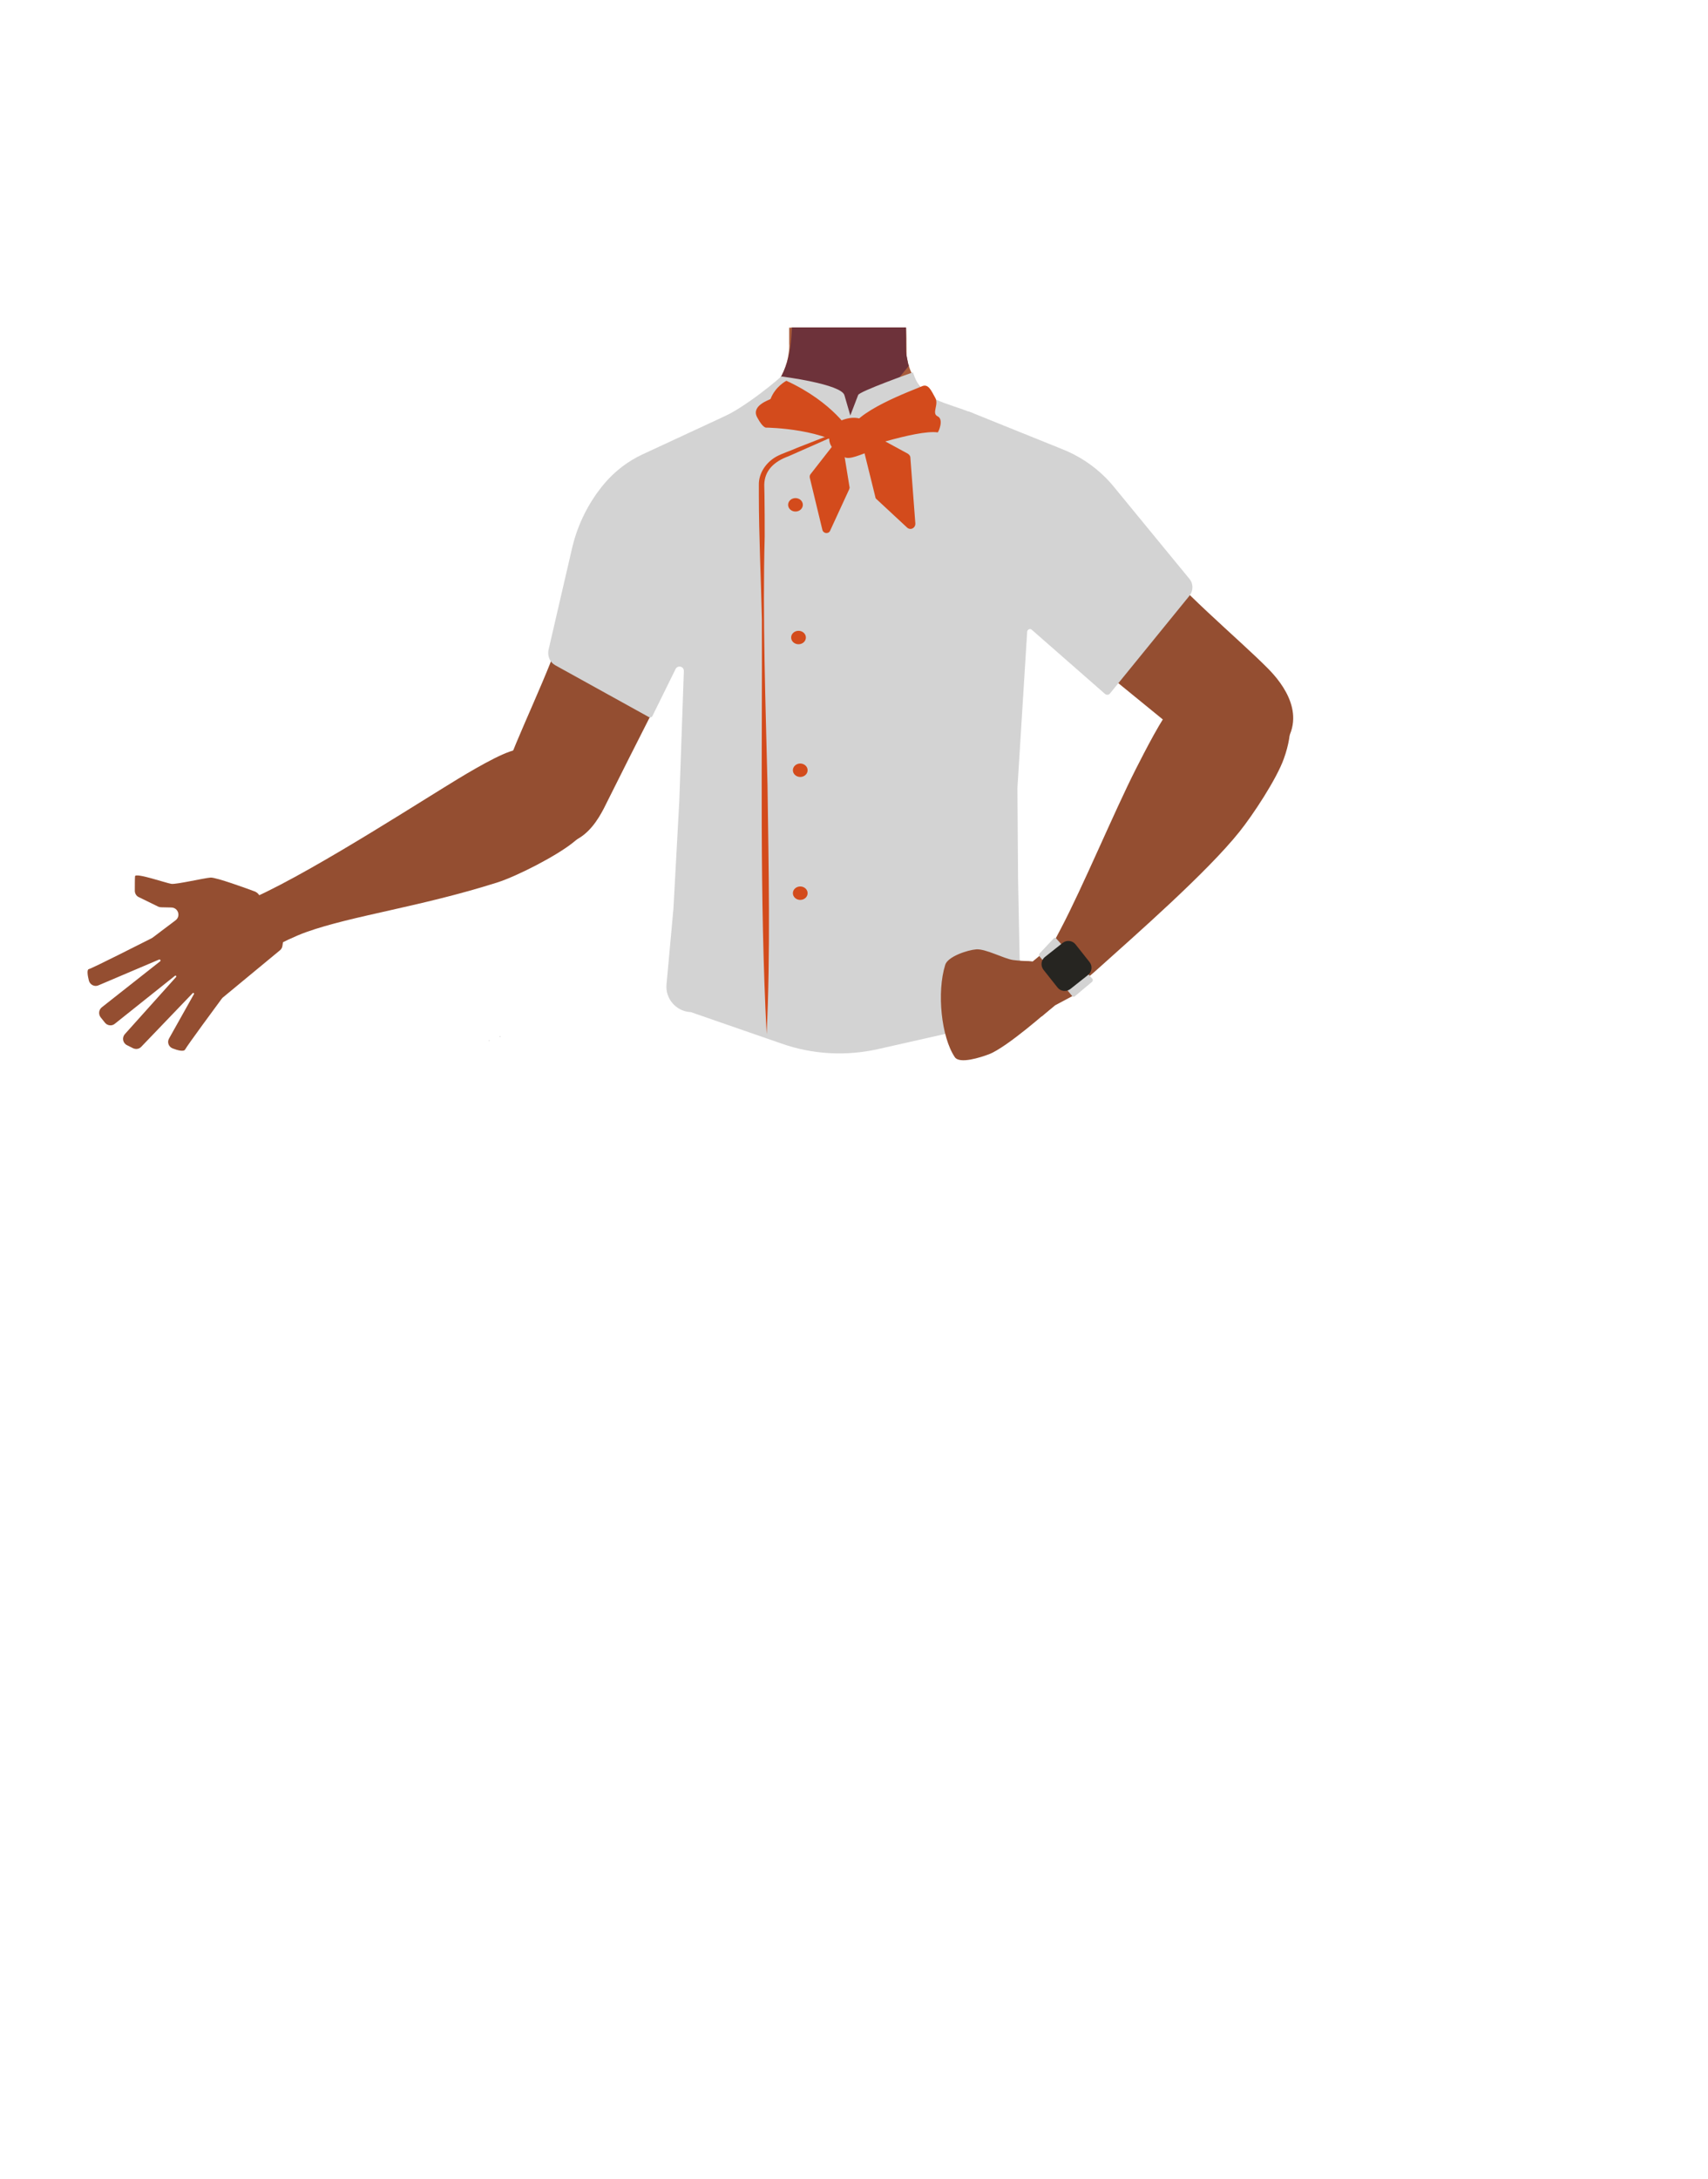 <?xml version="1.0" encoding="utf-8"?>
<!-- Generator: Adobe Illustrator 26.0.2, SVG Export Plug-In . SVG Version: 6.00 Build 0)  -->
<svg version="1.1" id="Calque_1" xmlns="http://www.w3.org/2000/svg" xmlns:xlink="http://www.w3.org/1999/xlink" x="0px" y="0px"
	 viewBox="0 0 788 1005" style="enable-background:new 0 0 788 1005;" xml:space="preserve">
<style type="text/css">
	.st0{fill:#944E31;}
	.st1{fill:#A85B3B;}
	.st2{fill:#6D323A;}
	.st3{fill:#473415;}
	.st4{fill:#D3D3D3;}
	.st5{fill:#262521;}
	.st6{fill:#D34B1C;}
</style>
<path class="st0" d="M451.6,248.2c8.7,26.3,35.7,43.6,35.7,43.6s48.5,39.2,64.3,52.5c7.5,6.3,22.9,19.6,39.1,1.3l0,0
	c13.3-15.1,1-30.5-5.6-37.2c-13.4-13.6-43.4-38.4-54.1-54c-8-11.6-15.8-32.6-38.2-41.3c0,0-17.6-9.2-32.5,4.2l-0.6,0.5
	C451.2,225.5,448.1,237.4,451.6,248.2L451.6,248.2z"/>
<path class="st0" d="M119.2,412.3c-0.4-0.5-0.9-0.8-1.4-1.1c-3.7-1.4-18-6.6-20.6-6.5c-3,0.2-15.8,3.2-18.1,2.9s-16.6-5.3-16.8-3.5
	c-0.1,1.2-0.1,4.5-0.1,6.7c0,1.2,0.7,2.4,1.8,2.9l9,4.4c0.4,0.2,0.9,0.3,1.4,0.3l4.7,0.1c3.1,0.1,4.4,4,1.9,5.9l-10.6,8
	c-0.2,0.1-0.3,0.2-0.5,0.3c-2.8,1.4-27.2,13.8-28.9,14.2c-1,0.2-0.6,2.9,0,5.3c0.5,1.9,2.6,3,4.4,2.2l28-11.9
	c0.5-0.2,0.9,0.5,0.5,0.8L47,464.5c-1.4,1.1-1.7,3.1-0.6,4.6l2,2.5c1.1,1.4,3.2,1.7,4.6,0.5L80.7,450c0.4-0.3,0.9,0.2,0.5,0.6
	l-23.6,26.3c-1.4,1.6-1,4.1,1,5.1l2.8,1.4c1.3,0.6,2.8,0.4,3.8-0.7L88.9,458c0.3-0.3,0.8,0.1,0.6,0.4L78,478.9
	c-1,1.7-0.2,3.9,1.7,4.6c2.3,0.9,5.1,1.6,5.7,0.5c1-1.9,14.8-20.6,16.8-23.3c0.2-0.2,0.3-0.4,0.5-0.6l26.5-21.9c0.6-0.5,1-1.2,1.1-2
	l1-6.6c0.1-0.9-0.1-1.8-0.6-2.5L119.2,412.3z"/>
<polygon points="225.6,479.9 225.7,479.9 225.6,479.8 "/>
<polygon points="225.7,479.9 225.8,479.9 225.8,479.8 "/>
<polygon points="225.6,479.9 225.7,479.9 225.6,479.8 "/>
<polygon points="225.7,479.9 225.8,479.9 225.8,479.8 "/>
<path class="st1" d="M511.2,244.2c-0.6,38.4-26.2,33.2-36.9,42.3c-12.6,10.8-8.3,50-17.2,64c-2.5,3.8-11.4,10.1-15.8,9.1
	c-12.5-2.9-24-30.7-34.8-37.7c-6.3-4.1-23.6-3.6-30.2,0c-11.2,6.2-22.3,34.9-34.8,37.7c-4.4,1-13.4-5.2-15.8-9.1
	c-8.9-14-4.6-53.2-17.2-64c-10.6-9.1-36.2-3.9-36.9-42.3c-0.4-26.6,35-37.3,35-37.3l40.2-19.9c2.6-1.3,4.9-2.9,7-4.8
	c0.8-0.7,1.6-1.5,2.3-2.3l0.6-0.7V179c4-4.7,6.5-10.4,7.2-16.4c0.2-1.4,0.3-2.8,0.2-4.2v-2.8v-4.5H418l0.1,5v1.5v3.2
	c0,0.3,0,0.7,0,1l0,0c0,0.6,0.1,1.3,0.1,1.9c1.2,9.6,7.1,17.9,15.8,22.2l40.5,20.1c1,0.5,2.1,1,3.2,1.3
	C484.4,209.7,511.6,220.8,511.2,244.2z"/>
<path class="st1" d="M418.9,199.4l-27.5,32.5l-14.8-17.7l-12.4-14.8l0.7-41.6v-2.2l0.1-4.5h53v0.2l0.1,4.7l0,0v1.6l0.1,4.2v1.3
	l0.1,6.8L418.9,199.4z"/>
<path class="st2" d="M419.4,168.6l-1,1.2c-5.1,6.3-28.8,35-41.8,44.3c-3.2,2.3-5.7,3.4-7.2,2.7c-6.8-3.3-14.9-35.1-14.9-35.1
	s0.1,0,0.1-0.1c0.6-0.6,1.2-1.2,1.7-1.9c0.3-0.4,0.7-0.8,1.1-1.3l0.1-0.1c3.3-4.5,5.5-9.7,6.6-15.2c0-0.2,0.1-0.4,0.1-0.6
	c0.3-1.4,0.5-3,0.7-4.8c0.1-0.7,0.1-1.4,0.2-2.2c0.1-1.4,0.2-2.9,0.3-4.5H418v0.2v4.3v6.7l0.1,0.8l0.1,0.7l0.9,4.6L419.4,168.6z"/>
<path class="st0" d="M581.2,310.2c-17.5-9.4-33.9,7.6-39.5,14.1s-13.6,22.4-17.6,30.2c-10.1,19.9-24.6,54.7-34.8,74
	c-6.7,12.7-10.6,19.2-3.6,25.7c6.3,5.8,16.7-3.7,20.8-7.4c16.9-15.2,50.3-44.4,65.3-63.2c6.2-7.7,17.2-24.4,20.5-33.7
	C601.7,323.9,586.3,312.9,581.2,310.2z"/>
<path class="st0" d="M275.7,352.1c-9.7-15-32.4-8.3-40.5-5.5s-23.2,12.1-30.6,16.7c-18.9,11.6-75.5,47.9-96.4,54.1
	c-14.6,4.4,7.5,25,7.5,25s15.5-9,25.7-12.6c21.4-7.6,52.1-11.5,87.9-22.8c9.4-3,27.2-12.2,34.9-18.3
	C285.6,371.9,278.5,356.5,275.7,352.1z"/>
<path class="st0" d="M332.8,240.7c2.8,27.5-14.9,54.4-14.9,54.4s-28.3,55.5-37.5,74.1c-4.3,8.8-13,27.2-35.2,17.1l0,0
	c-18.3-8.4-13.3-27.4-10-36.2c6.7-17.9,24.1-52.7,27.5-71.3c2.6-13.8,1.2-36.2,18.1-53.3c0,0,12.3-15.5,31.4-9.4l0.8,0.2
	C323.9,219.7,331.7,229.3,332.8,240.7L332.8,240.7z"/>
<polygon points="230.6,478.1 230.7,478 230.6,478 "/>
<polygon points="230.7,478 230.8,478.1 230.8,478 "/>
<polygon points="230.6,478.1 230.7,478 230.6,478 "/>
<polygon points="230.7,478 230.8,478.1 230.8,478 "/>
<path d="M225.9,479.4h0.1H225.9z"/>
<polygon points="226,479.4 226.1,479.4 226.1,479.4 "/>
<path d="M225.9,479.4h0.1H225.9z"/>
<polygon points="226,479.4 226.1,479.4 226.1,479.4 "/>
<polygon class="st3" points="312.4,451.2 313.9,428.7 468.9,428.7 470.9,448.2 "/>
<path class="st4" d="M256.2,306.8l43.2,23.9c0.6,0.3,1.3,0.1,1.6-0.5l10.7-21.7c1-1.9,3.9-1.2,3.8,1l-2.1,59.9l-2.7,49.6l-3.2,35
	c-0.6,6.4,4.2,12.1,10.6,12.7c0.2,0,0.3,0,0.5,0l42.1,14.6c14.3,5,29.7,5.8,44.4,2.5l48.7-11c0,0,0,0,0,0
	c8.9,0.4,16.5-6.5,16.9-15.4c0-0.4,0-0.7,0-1.1l-1-50.6l-0.3-42.2c0,0,0-0.1,0-0.1l4.5-72.1c0.1-1,1.3-1.6,2.1-0.9l33.8,29.6
	c0.7,0.6,1.8,0.5,2.3-0.2l36.7-45.1c1.8-2.3,1.8-5.5,0-7.7l-34.9-42.5c-6.2-7.6-14.3-13.5-23.4-17.2l-43.4-17.5c0,0,0,0,0,0
	l-18.6,5.6c-22.5,6.8-46.5,6.2-68.6-1.8l-16.4-5.9c0,0,0,0,0,0l-47.2,21.9c-6.6,3.1-12.5,7.6-17.3,13.2v0
	c-7.3,8.6-12.4,18.8-15,29.7l-11,47.5C252.6,302.8,253.8,305.5,256.2,306.8z"/>
<path class="st0" d="M489.3,451c1.6,3.4,1.9,9.3-4.8,14.3c0,0-20,17.8-28.3,20.9c-3.7,1.4-13.5,4.6-15.7,1.3
	c-6.2-9.2-8.4-29.9-4.4-42.6c1.2-3.8,10.3-6.8,14.3-7.1c4.4-0.3,12.5,4.2,16.9,4.9c2.4,0.3,4.8,0.5,7.2,0.5
	C480.5,443.6,487.1,446.3,489.3,451z"/>
<polygon class="st0" points="482.6,438.3 476.3,443.5 478,456.3 480.5,468.8 486.8,463.6 497.7,457.8 "/>
<path class="st4" d="M479.8,439.5l6.4-6.8c0.3-0.3,0.7-0.3,1,0l16.8,18.7c0.3,0.5,0.2,1-0.2,1.4l-8,6.7c-0.3,0.3-0.8,0.2-1.1-0.1
	l-14.8-18C479.3,440.8,479.3,440,479.8,439.5z"/>
<path class="st5" d="M487.9,455.4l-6.5-8.2c-1.4-1.8-1.1-4.5,0.7-5.9l8.2-6.5c1.8-1.4,4.5-1.1,5.9,0.7l6.5,8.2
	c1.4,1.8,1.1,4.5-0.7,5.9l-8.2,6.5C492,457.5,489.3,457.2,487.9,455.4z"/>
<path class="st4" d="M506.4,237.3c-5.3-8.4-13-15-22.2-19l-34.9-27.5c-13.5-5.8-23.7-5.3-28.1-19.1c0,0-25.1,8.9-25.3,10.5l-3.6,9.4
	l-2.7-9.3c-1.3-5.2-29.1-8.7-29.1-8.7s-15.9,14.1-29,19.8l-36,27.1c-9.6,4.1-17.5,15.6-22.8,24.5"/>
<g>
	<path class="st6" d="M362.8,175.6c0,0-5.1,2.6-7.3,8.4c-0.4,0.4-9.1,3-6.2,8.4c2.9,5.5,4.4,4.8,4.4,4.8s28.6,0.4,38.8,11.3
		c0.3,0,30.3-10.5,40.1-9.1c0.3,0.1,3-6,0-7.4c-3-1.4,0.8-5.5-1.2-8.7c-1.8-3.2-3.1-6.6-6.2-5.1c-3.1,1.4-32.9,12.1-32.9,21.2
		C392.7,199.4,384.4,185.5,362.8,175.6z"/>
	<path class="st6" d="M385.7,195.1c0,0,8.8-5.5,14.6,0c1,7.7,2.9,12.7,0,13.5c-2.9,0.8-8.4,3.6-10.7,2.2
		C387.5,209.3,377.6,205.3,385.7,195.1z"/>
	<path class="st6" d="M385.4,204L374,218.6c-0.4,0.5-0.5,1-0.4,1.7l5.8,24c0.4,1.8,2.9,2.1,3.6,0.4l8.8-19.1
		c0.1-0.4,0.3-0.8,0.1-1.2l-3.2-19.7C388.7,203.2,386.4,202.7,385.4,204z"/>
	<path class="st6" d="M400.2,199.1l18.6,10.1c0.6,0.4,1.2,1,1.2,1.8l2.3,30.4c0.1,2.1-2.3,3.4-3.9,1.8l-14-13
		c-0.4-0.3-0.5-0.6-0.6-1.2l-6.8-27.5C396.5,199.7,398.5,198.1,400.2,199.1z"/>
</g>
<g>
	<g>
		<path class="st6" d="M396.9,195.6c-10.4,4.8-22.6,10.2-33.1,14.8c-6.6,2.4-11.1,6.5-11.2,13.2l0.1,4.8c0.1,6.3,0.1,12.8,0.1,19.1
			c-1,38.3,0.4,76.5,1.3,114.7c0.5,38.1,1.4,77.2-0.4,114.7c-3.3-63.7-2-127.4-2.2-191.2c-0.4-18.4-1.4-39-1.4-57.3v-4.8
			c-0.1-5.2,3.1-10.2,8-13c2.7-1.5,6.9-2.8,9.7-4.1c4.8-1.9,14.5-5.7,19.4-7.6c3.2-1.3,6.5-2.5,9.7-3.7V195.6L396.9,195.6z"/>
	</g>
	<ellipse class="st6" cx="367" cy="232.8" rx="3.4" ry="3.1"/>
	<ellipse class="st6" cx="368.4" cy="294" rx="3.4" ry="3.1"/>
	<ellipse class="st6" cx="369.2" cy="411.9" rx="3.4" ry="3.1"/>
	<ellipse class="st6" cx="369.2" cy="355.2" rx="3.4" ry="3.1"/>
</g>
</svg>
